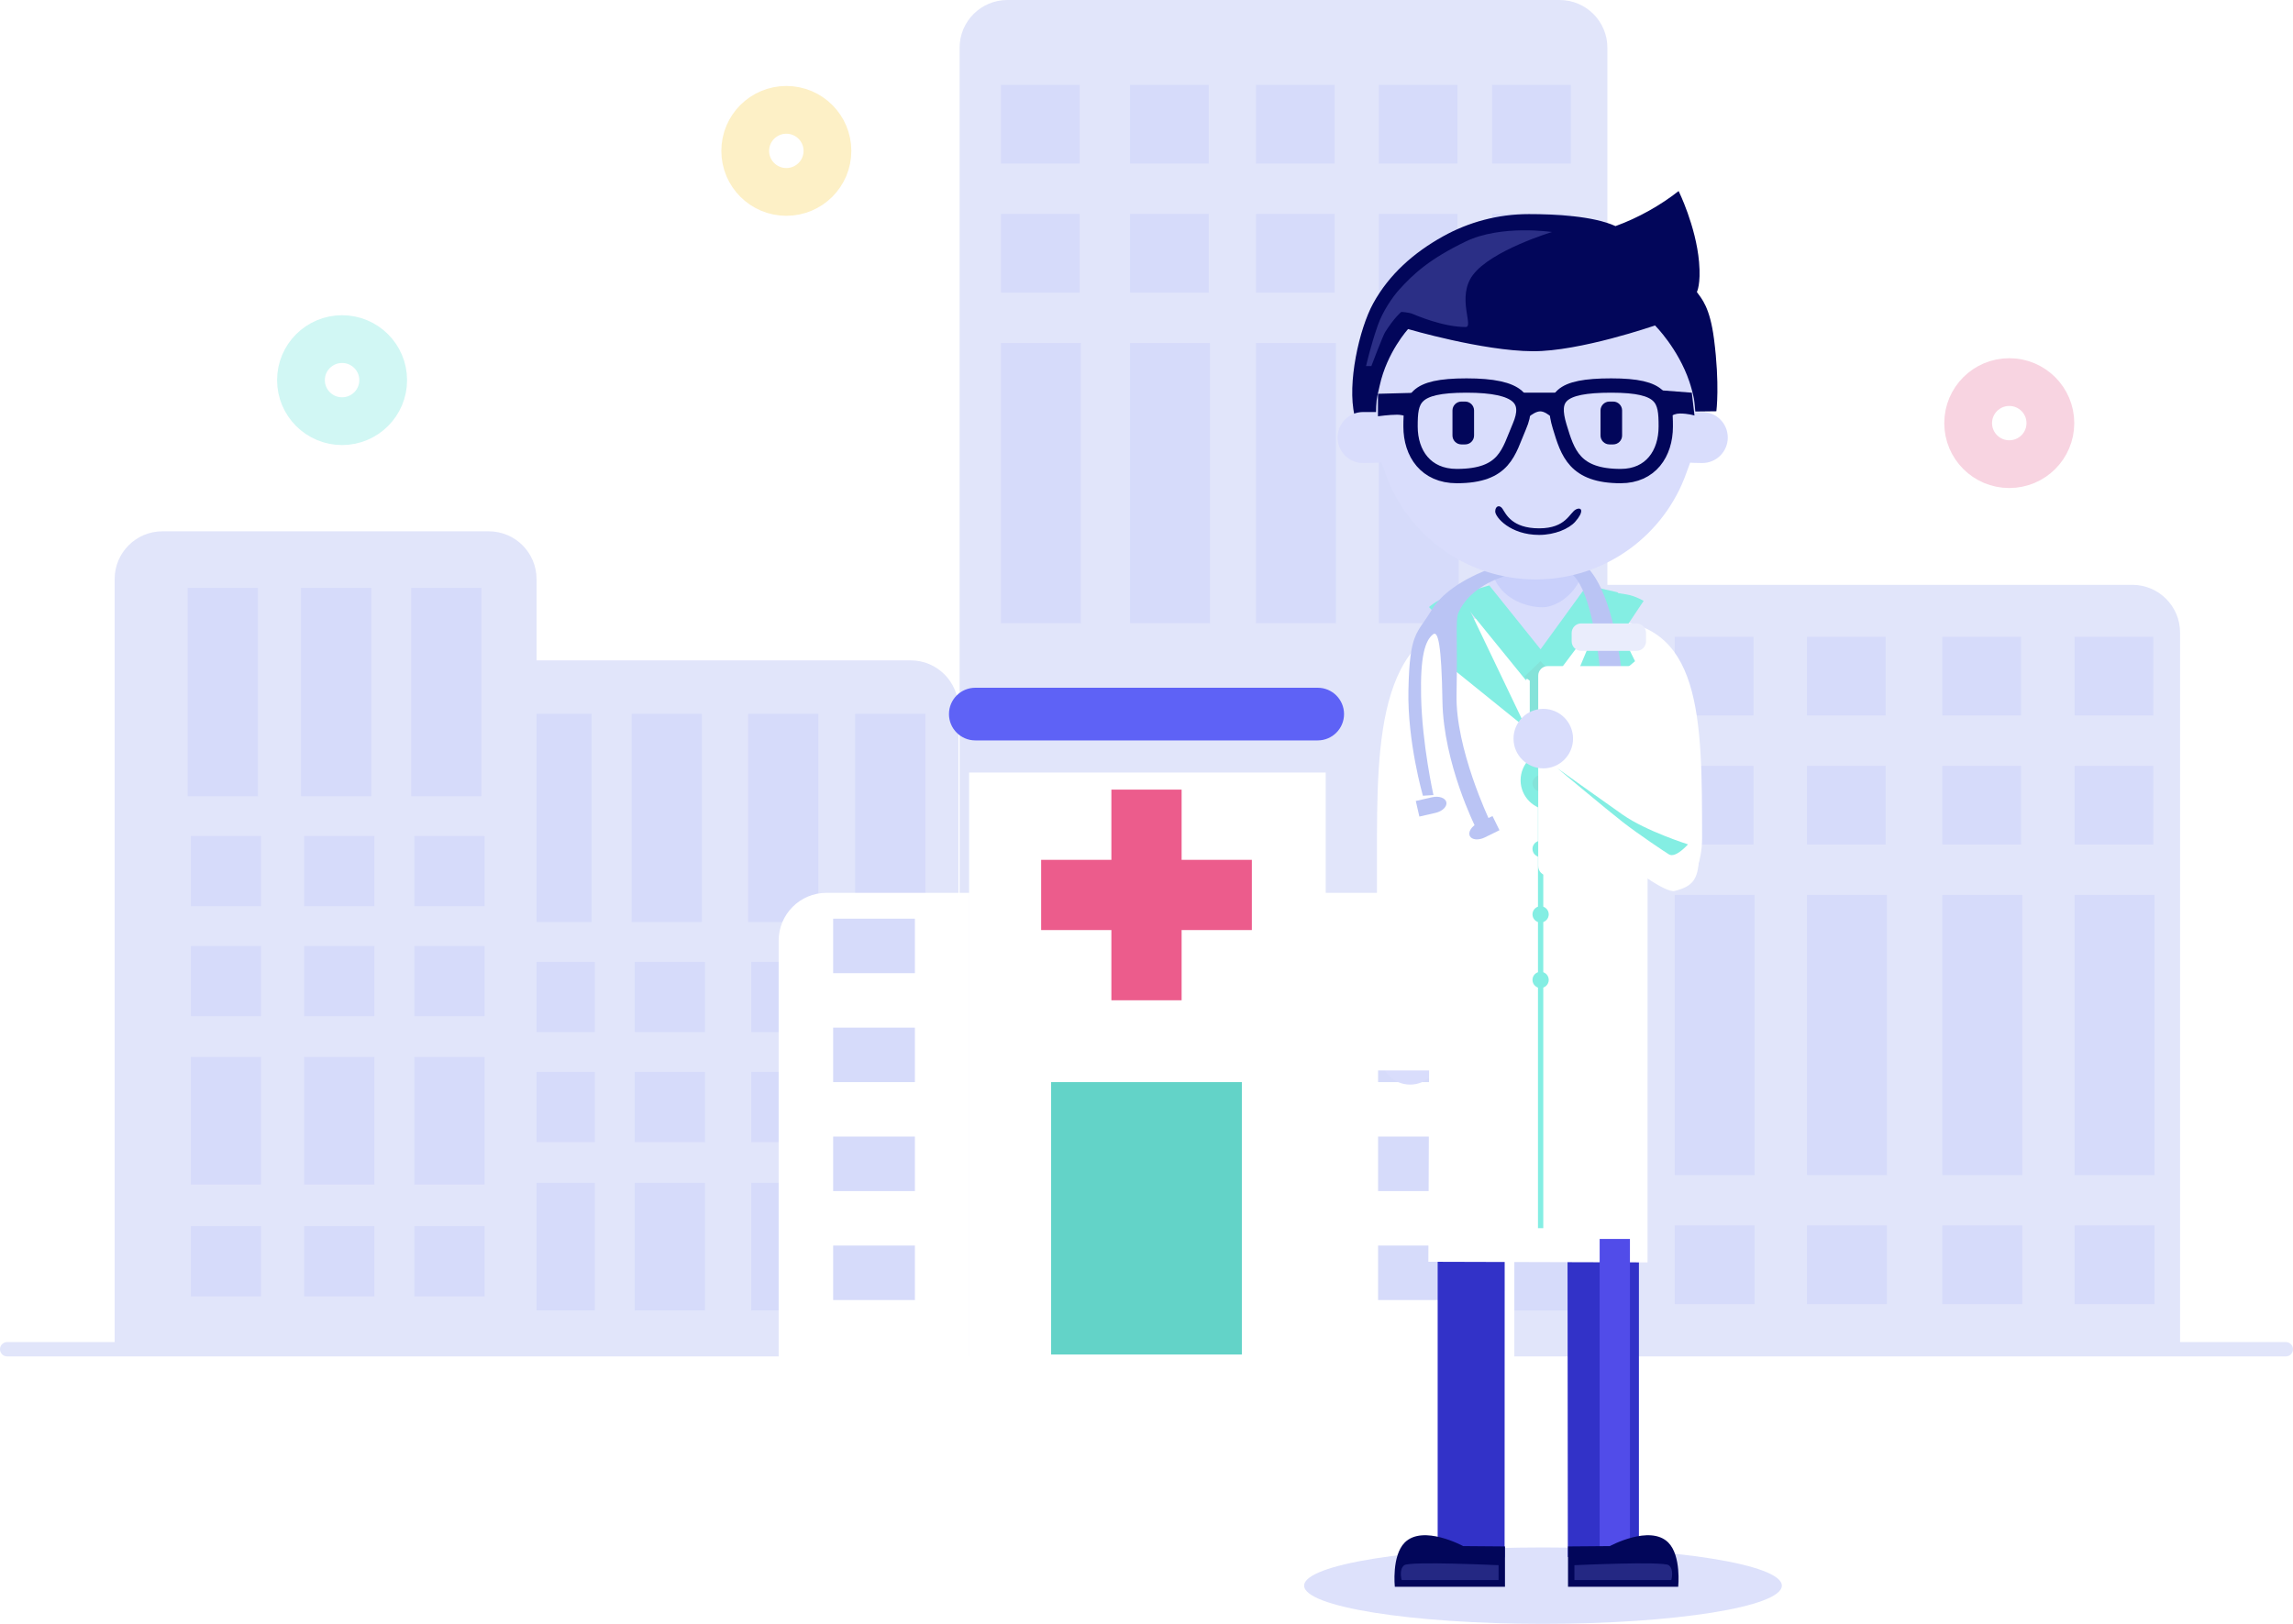 <svg width="480" height="340" viewBox="0 0 480 340" fill="none" xmlns="http://www.w3.org/2000/svg">
<line x1="1.5" y1="282.5" x2="478.5" y2="282.5" stroke="#E1E5FA" stroke-width="3" stroke-linecap="round"/>
<path fill-rule="evenodd" clip-rule="evenodd" d="M112.316 283.269H200.634V148.27C200.634 142.747 196.157 138.27 190.634 138.27H112.316V283.269Z" fill="#E1E5FA"/>
<path fill-rule="evenodd" clip-rule="evenodd" d="M317.953 283.269H456.361V132.452C456.361 126.929 451.884 122.452 446.361 122.452H317.953V283.269Z" fill="#E1E5FA"/>
<path fill-rule="evenodd" clip-rule="evenodd" d="M109.149 193.067H123.852V149.449H109.149V193.067Z" fill="#D6DBFA"/>
<path fill-rule="evenodd" clip-rule="evenodd" d="M109.809 274.372H124.512V247.653H109.809V274.372Z" fill="#D6DBFA"/>
<path fill-rule="evenodd" clip-rule="evenodd" d="M109.809 216.101H124.512V201.399H109.809V216.101Z" fill="#D6DBFA"/>
<path fill-rule="evenodd" clip-rule="evenodd" d="M109.809 239.135H124.512V224.432H109.809V239.135Z" fill="#D6DBFA"/>
<path fill-rule="evenodd" clip-rule="evenodd" d="M200.875 283H336.479V10C336.479 4.477 332.002 0 326.479 0H210.875C205.352 0 200.875 4.477 200.875 10V283Z" fill="#E1E5FA"/>
<path fill-rule="evenodd" clip-rule="evenodd" d="M434.282 273.053H451.012V256.576H434.282V273.053Z" fill="#D6DBFA"/>
<path fill-rule="evenodd" clip-rule="evenodd" d="M434.282 176.826H450.759V160.349H434.282V176.826Z" fill="#D6DBFA"/>
<path fill-rule="evenodd" clip-rule="evenodd" d="M434.282 149.804H450.759V133.327H434.282V149.804Z" fill="#D6DBFA"/>
<path fill-rule="evenodd" clip-rule="evenodd" d="M434.282 246.031H451.012V187.372H434.282V246.031Z" fill="#D6DBFA"/>
<path fill-rule="evenodd" clip-rule="evenodd" d="M406.602 273.053H423.331V256.576H406.602V273.053Z" fill="#D6DBFA"/>
<path fill-rule="evenodd" clip-rule="evenodd" d="M406.602 176.826H423.079V160.349H406.602V176.826Z" fill="#D6DBFA"/>
<path fill-rule="evenodd" clip-rule="evenodd" d="M406.602 149.804H423.079V133.327H406.602V149.804Z" fill="#D6DBFA"/>
<path fill-rule="evenodd" clip-rule="evenodd" d="M406.602 246.031H423.331V187.372H406.602V246.031Z" fill="#D6DBFA"/>
<path fill-rule="evenodd" clip-rule="evenodd" d="M378.259 273.053H394.988V256.576H378.259V273.053Z" fill="#D6DBFA"/>
<path fill-rule="evenodd" clip-rule="evenodd" d="M378.259 176.826H394.736V160.349H378.259V176.826Z" fill="#D6DBFA"/>
<path fill-rule="evenodd" clip-rule="evenodd" d="M378.259 149.804H394.736V133.327H378.259V149.804Z" fill="#D6DBFA"/>
<path fill-rule="evenodd" clip-rule="evenodd" d="M378.259 246.031H394.988V187.372H378.259V246.031Z" fill="#D6DBFA"/>
<path fill-rule="evenodd" clip-rule="evenodd" d="M350.578 273.053H367.308V256.576H350.578V273.053Z" fill="#D6DBFA"/>
<path fill-rule="evenodd" clip-rule="evenodd" d="M350.578 176.826H367.055V160.349H350.578V176.826Z" fill="#D6DBFA"/>
<path fill-rule="evenodd" clip-rule="evenodd" d="M350.578 149.804H367.055V133.327H350.578V149.804Z" fill="#D6DBFA"/>
<path fill-rule="evenodd" clip-rule="evenodd" d="M350.578 246.031H367.308V187.372H350.578V246.031Z" fill="#D6DBFA"/>
<path fill-rule="evenodd" clip-rule="evenodd" d="M312.351 230.213H329.08V213.735H312.351V230.213Z" fill="#D6DBFA"/>
<path fill-rule="evenodd" clip-rule="evenodd" d="M312.351 61.27H328.828V44.793H312.351V61.27Z" fill="#D6DBFA"/>
<path fill-rule="evenodd" clip-rule="evenodd" d="M312.351 34.248H328.828V17.771H312.351V34.248Z" fill="#D6DBFA"/>
<path fill-rule="evenodd" clip-rule="evenodd" d="M312.351 130.474H329.08V71.816H312.351V130.474Z" fill="#D6DBFA"/>
<path fill-rule="evenodd" clip-rule="evenodd" d="M312.351 274.371H329.08V240.757H312.351V274.371Z" fill="#D6DBFA"/>
<path fill-rule="evenodd" clip-rule="evenodd" d="M288.623 230.213H305.353V213.735H288.623V230.213Z" fill="#D6DBFA"/>
<path fill-rule="evenodd" clip-rule="evenodd" d="M288.623 61.27H305.1V44.793H288.623V61.27Z" fill="#D6DBFA"/>
<path fill-rule="evenodd" clip-rule="evenodd" d="M288.623 34.248H305.1V17.771H288.623V34.248Z" fill="#D6DBFA"/>
<path fill-rule="evenodd" clip-rule="evenodd" d="M288.623 130.474H305.353V71.816H288.623V130.474Z" fill="#D6DBFA"/>
<path fill-rule="evenodd" clip-rule="evenodd" d="M288.623 274.371H305.353V240.757H288.623V274.371Z" fill="#D6DBFA"/>
<path fill-rule="evenodd" clip-rule="evenodd" d="M262.918 230.213H279.648V213.735H262.918V230.213Z" fill="#D6DBFA"/>
<path fill-rule="evenodd" clip-rule="evenodd" d="M262.918 61.27H279.395V44.793H262.918V61.27Z" fill="#D6DBFA"/>
<path fill-rule="evenodd" clip-rule="evenodd" d="M262.918 34.248H279.395V17.771H262.918V34.248Z" fill="#D6DBFA"/>
<path fill-rule="evenodd" clip-rule="evenodd" d="M262.918 130.474H279.648V71.816H262.918V130.474Z" fill="#D6DBFA"/>
<path fill-rule="evenodd" clip-rule="evenodd" d="M262.918 274.371H279.648V240.757H262.918V274.371Z" fill="#D6DBFA"/>
<path fill-rule="evenodd" clip-rule="evenodd" d="M236.555 230.213H253.284V213.735H236.555V230.213Z" fill="#D6DBFA"/>
<path fill-rule="evenodd" clip-rule="evenodd" d="M236.555 61.27H253.032V44.793H236.555V61.27Z" fill="#D6DBFA"/>
<path fill-rule="evenodd" clip-rule="evenodd" d="M236.555 34.248H253.032V17.771H236.555V34.248Z" fill="#D6DBFA"/>
<path fill-rule="evenodd" clip-rule="evenodd" d="M236.555 130.474H253.284V71.816H236.555V130.474Z" fill="#D6DBFA"/>
<path fill-rule="evenodd" clip-rule="evenodd" d="M236.555 274.371H253.284V240.757H236.555V274.371Z" fill="#D6DBFA"/>
<path fill-rule="evenodd" clip-rule="evenodd" d="M209.532 230.213H226.262V213.735H209.532V230.213Z" fill="#D6DBFA"/>
<path fill-rule="evenodd" clip-rule="evenodd" d="M209.532 61.27H226.009V44.793H209.532V61.27Z" fill="#D6DBFA"/>
<path fill-rule="evenodd" clip-rule="evenodd" d="M209.532 34.248H226.009V17.771H209.532V34.248Z" fill="#D6DBFA"/>
<path fill-rule="evenodd" clip-rule="evenodd" d="M209.532 130.474H226.262V71.816H209.532V130.474Z" fill="#D6DBFA"/>
<path fill-rule="evenodd" clip-rule="evenodd" d="M209.532 274.371H226.262V240.757H209.532V274.371Z" fill="#D6DBFA"/>
<path fill-rule="evenodd" clip-rule="evenodd" d="M179.012 193.067H193.715V149.449H179.012V193.067Z" fill="#D6DBFA"/>
<path fill-rule="evenodd" clip-rule="evenodd" d="M179.672 274.372H194.375V247.653H179.672V274.372Z" fill="#D6DBFA"/>
<path fill-rule="evenodd" clip-rule="evenodd" d="M179.672 216.101H194.375V201.399H179.672V216.101Z" fill="#D6DBFA"/>
<path fill-rule="evenodd" clip-rule="evenodd" d="M179.672 239.135H194.375V224.432H179.672V239.135Z" fill="#D6DBFA"/>
<path fill-rule="evenodd" clip-rule="evenodd" d="M156.604 193.067H171.307V149.449H156.604V193.067Z" fill="#D6DBFA"/>
<path fill-rule="evenodd" clip-rule="evenodd" d="M157.263 274.372H171.966V247.653H157.263V274.372Z" fill="#D6DBFA"/>
<path fill-rule="evenodd" clip-rule="evenodd" d="M157.263 216.101H171.966V201.399H157.263V216.101Z" fill="#D6DBFA"/>
<path fill-rule="evenodd" clip-rule="evenodd" d="M157.263 239.135H171.966V224.432H157.263V239.135Z" fill="#D6DBFA"/>
<path fill-rule="evenodd" clip-rule="evenodd" d="M132.217 193.067H146.92V149.449H132.217V193.067Z" fill="#D6DBFA"/>
<path fill-rule="evenodd" clip-rule="evenodd" d="M132.875 274.372H147.578V247.653H132.875V274.372Z" fill="#D6DBFA"/>
<path fill-rule="evenodd" clip-rule="evenodd" d="M132.875 216.101H147.578V201.399H132.875V216.101Z" fill="#D6DBFA"/>
<path fill-rule="evenodd" clip-rule="evenodd" d="M132.875 239.135H147.578V224.432H132.875V239.135Z" fill="#D6DBFA"/>
<path fill-rule="evenodd" clip-rule="evenodd" d="M24 283.269H112.318V121.247C112.318 115.724 107.841 111.247 102.318 111.247H34C28.477 111.247 24 115.724 24 121.247V283.269Z" fill="#E1E5FA"/>
<path fill-rule="evenodd" clip-rule="evenodd" d="M86.081 166.703H100.784V123.086H86.081V166.703Z" fill="#D6DBFA"/>
<path fill-rule="evenodd" clip-rule="evenodd" d="M86.739 248.008H101.442V221.29H86.739V248.008Z" fill="#D6DBFA"/>
<path fill-rule="evenodd" clip-rule="evenodd" d="M86.739 189.738H101.442V175.035H86.739V189.738Z" fill="#D6DBFA"/>
<path fill-rule="evenodd" clip-rule="evenodd" d="M86.739 212.772H101.442V198.069H86.739V212.772Z" fill="#D6DBFA"/>
<path fill-rule="evenodd" clip-rule="evenodd" d="M86.739 271.43H101.442V256.727H86.739V271.43Z" fill="#D6DBFA"/>
<path fill-rule="evenodd" clip-rule="evenodd" d="M63.014 166.703H77.717V123.086H63.014V166.703Z" fill="#D6DBFA"/>
<path fill-rule="evenodd" clip-rule="evenodd" d="M63.672 248.008H78.375V221.29H63.672V248.008Z" fill="#D6DBFA"/>
<path fill-rule="evenodd" clip-rule="evenodd" d="M63.672 189.738H78.375V175.035H63.672V189.738Z" fill="#D6DBFA"/>
<path fill-rule="evenodd" clip-rule="evenodd" d="M63.672 212.772H78.375V198.069H63.672V212.772Z" fill="#D6DBFA"/>
<path fill-rule="evenodd" clip-rule="evenodd" d="M63.672 271.43H78.375V256.727H63.672V271.43Z" fill="#D6DBFA"/>
<path fill-rule="evenodd" clip-rule="evenodd" d="M39.284 166.703H53.987V123.086H39.284V166.703Z" fill="#D6DBFA"/>
<path fill-rule="evenodd" clip-rule="evenodd" d="M39.945 248.008H54.648V221.29H39.945V248.008Z" fill="#D6DBFA"/>
<path fill-rule="evenodd" clip-rule="evenodd" d="M39.945 189.738H54.648V175.035H39.945V189.738Z" fill="#D6DBFA"/>
<path fill-rule="evenodd" clip-rule="evenodd" d="M39.945 212.772H54.648V198.069H39.945V212.772Z" fill="#D6DBFA"/>
<path fill-rule="evenodd" clip-rule="evenodd" d="M39.945 271.43H54.648V256.727H39.945V271.43Z" fill="#D6DBFA"/>
<g filter="url(#filter0_d)">
<path d="M202.925 180.943H173C167.477 180.943 163 185.421 163 190.943V283.608H202.925V180.943Z" fill="white"/>
</g>
<g filter="url(#filter1_d)">
<path d="M307 180.943H277.075V283.608H317V190.943C317 185.421 312.523 180.943 307 180.943Z" fill="white"/>
</g>
<path d="M305.59 192.351H288.479V203.758H305.59V192.351Z" fill="#D6DBFA"/>
<path d="M305.59 215.165H288.479V226.572H305.59V215.165Z" fill="#D6DBFA"/>
<path d="M305.59 237.979H288.479V249.387H305.59V237.979Z" fill="#D6DBFA"/>
<path d="M305.59 260.793H288.479V272.2H305.59V260.793Z" fill="#D6DBFA"/>
<path d="M191.519 192.351H174.408V203.758H191.519V192.351Z" fill="#D6DBFA"/>
<path d="M191.519 215.165H174.408V226.572H191.519V215.165Z" fill="#D6DBFA"/>
<path d="M191.519 237.979H174.408V249.387H191.519V237.979Z" fill="#D6DBFA"/>
<path d="M191.519 260.793H174.408V272.2H191.519V260.793Z" fill="#D6DBFA"/>
<g filter="url(#filter2_d)">
<path d="M277.517 151.756H202.865V283.608H277.517V151.756Z" fill="white"/>
</g>
<path d="M259.96 226.572H220.035V283.608H259.96V226.572Z" fill="#63D3C8"/>
<path d="M247.351 165.329H232.649V180.032H217.946V194.734H232.649V209.437H247.351V194.734H262.054V180.032H247.351V165.329Z" fill="#EC5C8C"/>
<path d="M275.839 144H204.164C201.119 144 198.65 146.468 198.65 149.513C198.65 152.558 201.119 155.027 204.164 155.027H275.839C278.884 155.027 281.352 152.558 281.352 149.513C281.352 146.468 278.884 144 275.839 144Z" fill="#5E62F6"/>
<path d="M80.213 79.592C80.213 84.332 76.365 88.184 71.606 88.184C66.848 88.184 63 84.332 63 79.592C63 74.852 66.848 71 71.606 71C76.365 71 80.213 74.852 80.213 79.592Z" stroke="#D1F7F4" stroke-width="10"/>
<path d="M173.213 31.592C173.213 36.332 169.365 40.184 164.606 40.184C159.848 40.184 156 36.332 156 31.592C156 26.852 159.848 23 164.606 23C169.365 23 173.213 26.852 173.213 31.592Z" stroke="#FDF0C6" stroke-width="10"/>
<path d="M429.213 88.592C429.213 93.332 425.365 97.184 420.606 97.184C415.848 97.184 412 93.332 412 88.592C412 83.852 415.848 80 420.606 80C425.365 80 429.213 83.852 429.213 88.592Z" stroke="#F8D4E1" stroke-width="10"/>
<g style="mix-blend-mode:multiply">
<path d="M323 340C350.614 340 373 336.418 373 332C373 327.582 350.614 324 323 324C295.386 324 273 327.582 273 332C273 336.418 295.386 340 323 340Z" fill="#DDE1FB"/>
</g>
<path d="M343.08 326.07L328.2 326L328.09 219.93H314.99L314.96 326.07H300.95V197.85H343.08V326.07Z" fill="#3232C8"/>
<path d="M295.19 227.09C298.631 227.09 301.42 224.301 301.42 220.86C301.42 217.419 298.631 214.63 295.19 214.63C291.749 214.63 288.96 217.419 288.96 220.86C288.96 224.301 291.749 227.09 295.19 227.09Z" fill="#D9DDFC"/>
<g filter="url(#filter3_d)">
<path d="M311.99 123.39C288.24 123.39 288.24 148.79 288.24 173.09C288.24 185.48 288.24 218.13 288.24 218.13H299.21L299.36 164.02L299 258.19L344.88 258.32L344.9 151.12L345.03 177.87L354.49 177.72C354.49 177.72 356.3 174.38 356.3 169.6C356.3 144.14 356.29 123.83 335.48 123.83L311.99 123.39Z" fill="white"/>
</g>
<path d="M322.49 154.65L320.23 151.09V138.97H324.54V151.11L322.49 154.65Z" fill="#84E3D9"/>
<path d="M332.12 116.3C332.12 116.3 332.73 126.82 330.88 131.16C329.25 135 325.55 137.28 322.87 137.28C319.98 137.28 315.08 135.91 312.98 131.61C310.93 127.41 312.06 116.13 312.06 116.13C312.06 116.13 317.55 118.82 321.59 118.82C325.63 118.82 332.12 116.3 332.12 116.3Z" fill="#D9DDFC"/>
<path d="M332.12 106.17C332.12 106.17 332.73 116.69 330.88 121.03C329.25 124.87 325.55 127.15 322.87 127.15C319.98 127.15 315.08 125.78 312.98 121.48C310.93 117.28 312.06 106 312.06 106C312.06 106 317.55 108.69 321.59 108.69C325.63 108.69 332.12 106.17 332.12 106.17Z" fill="#C9D0FB"/>
<path d="M324.541 169.6C327.981 169.6 330.771 166.811 330.771 163.37C330.771 159.929 327.981 157.14 324.541 157.14C321.1 157.14 318.311 159.929 318.311 163.37C318.311 166.811 321.1 169.6 324.541 169.6Z" fill="#84EEE3"/>
<path d="M338.74 124.05L325.15 142.15L322.49 138.82L319.4 142.41L304.91 124.57L311.75 122.57L322.49 135.95L332.22 122.55L338.74 124.05Z" fill="#84EEE3"/>
<path d="M303.11 139.23L304.89 133.11L299.13 127.1C299.13 127.1 300.65 125.79 302.33 125.18C304.01 124.56 305.96 124.19 305.96 124.19L319.49 152.46L303.11 139.23Z" fill="#84EEE3"/>
<path d="M342.27 138.44L339.45 132.73L344.07 125.81C344.07 125.81 342.35 124.79 340.58 124.48C338.82 124.17 337.29 123.98 337.29 123.98L325.28 152.62L342.27 138.44Z" fill="#84EEE3"/>
<path d="M322.49 144.11L319.08 141.7L322.49 138.42L325.36 141.7L322.49 144.11Z" fill="#84E3D9"/>
<path d="M323.06 257.15H321.95V155.87L322.53 156.33L323.06 155.9V257.15Z" fill="#84EEE3"/>
<path d="M336.22 159.43L340.61 160.11C340.61 160.11 341.23 116.28 326.96 116.28C316.26 116.28 303.65 121.11 299.7 127.7C296.59 132.88 295.09 132.2 294.83 144.5C294.6 155.34 297.86 166.61 297.86 166.61L300.07 166.47C300.07 166.47 297.7 155.93 297.48 145.77C297.3 137.49 298.29 134.12 300 132.8C301.02 132.02 301.76 134.9 301.95 146.81C302.15 159.86 308.93 173.31 308.93 173.31L311.74 171.6C311.74 171.6 304.67 156.76 304.9 145.48C305.14 133.69 304.65 129.79 305.27 128.36C307.97 122.07 317.14 118.45 327.36 119.46C335.7 120.28 336.22 159.43 336.22 159.43Z" fill="#BAC4F4"/>
<path d="M322.5 165.72C323.439 165.72 324.2 164.959 324.2 164.02C324.2 163.081 323.439 162.32 322.5 162.32C321.561 162.32 320.8 163.081 320.8 164.02C320.8 164.959 321.561 165.72 322.5 165.72Z" fill="#84E3D9"/>
<path d="M322.5 179.44C323.439 179.44 324.2 178.679 324.2 177.74C324.2 176.801 323.439 176.04 322.5 176.04C321.561 176.04 320.8 176.801 320.8 177.74C320.8 178.679 321.561 179.44 322.5 179.44Z" fill="#84EEE3"/>
<path d="M322.5 193.15C323.439 193.15 324.2 192.389 324.2 191.45C324.2 190.511 323.439 189.75 322.5 189.75C321.561 189.75 320.8 190.511 320.8 191.45C320.8 192.389 321.561 193.15 322.5 193.15Z" fill="#84EEE3"/>
<path d="M322.5 206.87C323.439 206.87 324.2 206.109 324.2 205.17C324.2 204.231 323.439 203.47 322.5 203.47C321.561 203.47 320.8 204.231 320.8 205.17C320.8 206.109 321.561 206.87 322.5 206.87Z" fill="#84EEE3"/>
<path d="M341.23 164.52C341.23 164.52 337.64 169.86 336.73 169.86C335.82 169.86 332.23 164.52 332.23 164.52V157.63H341.24V164.52H341.23Z" fill="white" stroke="#6D6E71" stroke-width="3" stroke-miterlimit="10"/>
<path d="M339.9 163.91L336.96 167.53V159.22H339.9V163.91Z" fill="#8DE2D2"/>
<path d="M341.2 259.41H334.86V324.5H341.2V259.41Z" fill="#514CE9"/>
<path d="M315.041 323.79L306.291 323.72C306.291 323.72 297.881 319.15 294.061 322.97C291.291 325.74 291.981 332.24 291.981 332.24H315.041V323.79Z" fill="#02065A"/>
<path d="M328.24 323.79L336.99 323.72C336.99 323.72 345.4 319.15 349.22 322.97C351.99 325.74 351.3 332.24 351.3 332.24H328.24V323.79Z" fill="#02065A"/>
<path d="M313.7 330.83H293.42C293.42 330.83 292.78 328.59 293.96 327.72C295.14 326.85 313.7 327.72 313.7 327.72V330.83Z" fill="#242883"/>
<path d="M329.59 330.83H349.86C349.86 330.83 350.5 328.59 349.32 327.72C348.14 326.85 329.58 327.72 329.58 327.72V330.83H329.59Z" fill="#242883"/>
<path d="M309.33 172.38L312.43 170.86L313.89 173.83L310.79 175.35C309.48 175.99 308.08 175.85 307.68 175.04C307.28 174.22 308.02 173.02 309.33 172.38Z" fill="#BAC4F4"/>
<path d="M300.53 170.19L297.12 170.97L296.37 167.71L299.78 166.93C301.22 166.6 302.56 167.06 302.77 167.96C302.97 168.85 301.96 169.86 300.53 170.19Z" fill="#BAC4F4"/>
<g filter="url(#filter4_d)">
<path d="M348.67 133.47H324C322.895 133.47 322 134.365 322 135.47V175.34C322 176.444 322.895 177.34 324 177.34H348.67C349.775 177.34 350.67 176.444 350.67 175.34V135.47C350.67 134.365 349.775 133.47 348.67 133.47Z" fill="white"/>
</g>
<path d="M342.57 130.53H331C329.895 130.53 329 131.425 329 132.53V134.28C329 135.384 329.895 136.28 331 136.28H342.57C343.675 136.28 344.57 135.384 344.57 134.28V132.53C344.57 131.425 343.675 130.53 342.57 130.53Z" fill="#EAEDFC"/>
<path d="M323.06 160.88C326.501 160.88 329.29 158.091 329.29 154.65C329.29 151.209 326.501 148.42 323.06 148.42C319.619 148.42 316.83 151.209 316.83 154.65C316.83 158.091 319.619 160.88 323.06 160.88Z" fill="#D9DDFC"/>
<g filter="url(#filter5_d)">
<path d="M350.59 180.54C346.77 181.51 323.78 160.87 323.78 160.87L329.14 153.28C329.14 153.28 355.86 168.16 355.64 173.72C355.47 178.08 354.39 179.58 350.59 180.54Z" fill="white"/>
</g>
<path d="M353.35 176.79C353.35 176.79 350.79 179.73 349.38 178.9C348.82 178.57 343.04 174.73 339.69 172.12C336.34 169.51 326.03 160.87 326.03 160.87C326.03 160.87 334.81 167.17 339.71 170.6C344.61 174.03 353.35 176.79 353.35 176.79Z" fill="#84EEE3"/>
<path d="M359.29 86.11C359.29 86.11 360.03 80.54 358.8 71C357.94 64.32 356.23 62.57 355.21 61.14C355.21 61.14 356.08 59.55 355.67 54.86C355 47.28 351.39 40 351.39 40C347.68 42.93 342.98 45.61 338.18 47.34C333.51 45.21 325.5 44.83 320.05 44.83C313.52 44.83 307.4 46.52 302.07 49.49C295.98 52.88 290.8 57.42 287.45 63.53C284.55 68.8 281.95 80.33 283.56 87L359.29 86.11Z" fill="#02065A"/>
<path d="M306.81 50.57C314.26 46.97 324.88 48.58 324.88 48.58C324.88 48.58 312.19 52.4 308.32 57.58C304.85 62.23 308.59 68.47 306.81 68.47C302.08 68.47 296.5 66.05 295.69 65.72C294.88 65.39 293.35 65.3 293.35 65.3C293.35 65.3 291.97 66.36 289.96 69.53C289.49 70.27 287.07 76.65 287.07 76.65H285.96C285.96 76.65 286.92 72.38 288.41 68.14C289.46 65.14 291.54 62.16 292.82 60.73C295.92 57.27 299.36 54.17 306.81 50.57Z" fill="#2B2F86"/>
<path d="M361.68 91.61C361.68 94.56 359.29 96.95 356.34 96.95C354.55 96.95 353.8 96.87 353.8 96.87C353.8 96.87 353.51 97.63 353.01 99.03C348.43 112.01 336.05 121.32 321.48 121.32C307 121.32 294.68 112.12 290.03 99.25C289.65 98.19 289.2 96.82 289.2 96.82C289.2 96.82 287.11 96.95 285.34 96.95C282.39 96.95 280 94.56 280 91.61C280 88.66 282.39 86.27 285.34 86.27C286.73 86.27 288.05 86.27 288.05 86.27C288.05 86.27 288.06 85.5 288.08 85.1C288.16 83.15 288.41 82.61 288.81 80.76C290.34 73.71 294.76 68.9 294.76 68.9C294.76 68.9 310.35 73.48 320.84 73.54C330.73 73.6 346.45 68.14 346.45 68.14C346.45 68.14 351.28 72.95 353.63 79.88C354 80.97 354.37 82.32 354.6 83.51C354.72 84.13 354.89 86.27 354.89 86.27C354.89 86.27 354.93 86.27 356.34 86.27C359.29 86.27 361.68 88.66 361.68 91.61Z" fill="#D9DDFC"/>
<path d="M306.71 93.05H305.91C304.89 93.05 304.05 92.21 304.05 91.19V85.94C304.05 84.92 304.89 84.08 305.91 84.08H306.71C307.73 84.08 308.57 84.92 308.57 85.94V91.19C308.57 92.21 307.74 93.05 306.71 93.05Z" fill="#02065A"/>
<path d="M337.7 93.05H336.9C335.88 93.05 335.04 92.21 335.04 91.19V85.94C335.04 84.92 335.88 84.08 336.9 84.08H337.7C338.72 84.08 339.56 84.92 339.56 85.94V91.19C339.56 92.21 338.72 93.05 337.7 93.05Z" fill="#02065A"/>
<path d="M288.45 87.16C288.45 87.16 290.81 86.83 292.48 86.83C293.84 86.83 295.26 87.51 295.26 87.51L297.1 82.22L288.46 82.45L288.45 87.16Z" fill="#02065A"/>
<path d="M354.71 87C354.71 87 353.39 86.58 351.67 86.58C349.95 86.58 348.95 87.83 348.95 87.83C348.95 87.83 349.29 86.45 347.92 84.53C346.55 82.61 344.44 81.47 344.44 81.47L354.15 82.22L354.71 87Z" fill="#02065A"/>
<path d="M326.28 88.81C326.28 88.81 324.02 86.13 322.44 86.13C320.84 86.13 318.74 88.5 318.74 88.5C318.74 88.5 319.32 87.29 318.91 85.29C318.5 83.29 317.46 82.21 317.46 82.21H327.62C327.62 82.21 326.74 83.09 326.13 85.01C325.51 86.93 326.28 88.81 326.28 88.81Z" fill="#02065A"/>
<path d="M326.49 89.3C328.16 94.8 329.58 99.68 339.26 99.68C345.56 99.68 348.7 94.95 348.7 89.3C348.7 83.65 348.22 80.72 337.29 80.72C326.36 80.72 324.67 83.29 326.49 89.3Z" stroke="#02065A" stroke-width="3" stroke-miterlimit="10"/>
<path d="M318.051 89.3C315.761 94.59 315.111 99.68 304.951 99.68C298.481 99.68 295.271 94.95 295.271 89.3C295.271 83.65 295.771 80.72 306.981 80.72C318.191 80.72 320.411 83.83 318.051 89.3Z" stroke="#02065A" stroke-width="3" stroke-miterlimit="10"/>
<path d="M314.523 106.527C315.238 107.617 316.504 110.623 322.191 110.623C327.879 110.623 328.567 107.303 329.906 106.658C331.153 106.057 331.63 107.129 329.722 109.264C328.447 110.693 325.503 112 322.191 112C316.128 112 313 108.27 313 107.094C313 105.917 313.926 105.63 314.523 106.527Z" fill="#02065A"/>
<defs>
<filter id="filter0_d" x="148" y="171.943" width="69.925" height="132.664" filterUnits="userSpaceOnUse" color-interpolation-filters="sRGB">
<feFlood flood-opacity="0" result="BackgroundImageFix"/>
<feColorMatrix in="SourceAlpha" type="matrix" values="0 0 0 0 0 0 0 0 0 0 0 0 0 0 0 0 0 0 127 0"/>
<feOffset dy="6"/>
<feGaussianBlur stdDeviation="7.5"/>
<feColorMatrix type="matrix" values="0 0 0 0 0 0 0 0 0 0.138 0 0 0 0 0.865 0 0 0 0.2 0"/>
<feBlend mode="normal" in2="BackgroundImageFix" result="effect1_dropShadow"/>
<feBlend mode="normal" in="SourceGraphic" in2="effect1_dropShadow" result="shape"/>
</filter>
<filter id="filter1_d" x="262.075" y="171.943" width="69.925" height="132.664" filterUnits="userSpaceOnUse" color-interpolation-filters="sRGB">
<feFlood flood-opacity="0" result="BackgroundImageFix"/>
<feColorMatrix in="SourceAlpha" type="matrix" values="0 0 0 0 0 0 0 0 0 0 0 0 0 0 0 0 0 0 127 0"/>
<feOffset dy="6"/>
<feGaussianBlur stdDeviation="7.5"/>
<feColorMatrix type="matrix" values="0 0 0 0 0 0 0 0 0 0.138 0 0 0 0 0.865 0 0 0 0.2 0"/>
<feBlend mode="normal" in2="BackgroundImageFix" result="effect1_dropShadow"/>
<feBlend mode="normal" in="SourceGraphic" in2="effect1_dropShadow" result="shape"/>
</filter>
<filter id="filter2_d" x="182.865" y="141.756" width="114.651" height="171.852" filterUnits="userSpaceOnUse" color-interpolation-filters="sRGB">
<feFlood flood-opacity="0" result="BackgroundImageFix"/>
<feColorMatrix in="SourceAlpha" type="matrix" values="0 0 0 0 0 0 0 0 0 0 0 0 0 0 0 0 0 0 127 0"/>
<feOffset dy="10"/>
<feGaussianBlur stdDeviation="10"/>
<feColorMatrix type="matrix" values="0 0 0 0 0 0 0 0 0 0.137 0 0 0 0 0.863 0 0 0 0.2 0"/>
<feBlend mode="normal" in2="BackgroundImageFix" result="effect1_dropShadow"/>
<feBlend mode="normal" in="SourceGraphic" in2="effect1_dropShadow" result="shape"/>
</filter>
<filter id="filter3_d" x="273.24" y="114.39" width="98.06" height="164.93" filterUnits="userSpaceOnUse" color-interpolation-filters="sRGB">
<feFlood flood-opacity="0" result="BackgroundImageFix"/>
<feColorMatrix in="SourceAlpha" type="matrix" values="0 0 0 0 0 0 0 0 0 0 0 0 0 0 0 0 0 0 127 0"/>
<feOffset dy="6"/>
<feGaussianBlur stdDeviation="7.5"/>
<feColorMatrix type="matrix" values="0 0 0 0 0 0 0 0 0 0.138 0 0 0 0 0.865 0 0 0 0.2 0"/>
<feBlend mode="normal" in2="BackgroundImageFix" result="effect1_dropShadow"/>
<feBlend mode="normal" in="SourceGraphic" in2="effect1_dropShadow" result="shape"/>
</filter>
<filter id="filter4_d" x="307" y="124.47" width="58.67" height="73.87" filterUnits="userSpaceOnUse" color-interpolation-filters="sRGB">
<feFlood flood-opacity="0" result="BackgroundImageFix"/>
<feColorMatrix in="SourceAlpha" type="matrix" values="0 0 0 0 0 0 0 0 0 0 0 0 0 0 0 0 0 0 127 0"/>
<feOffset dy="6"/>
<feGaussianBlur stdDeviation="7.5"/>
<feColorMatrix type="matrix" values="0 0 0 0 0 0 0 0 0 0.138 0 0 0 0 0.865 0 0 0 0.2 0"/>
<feBlend mode="normal" in2="BackgroundImageFix" result="effect1_dropShadow"/>
<feBlend mode="normal" in="SourceGraphic" in2="effect1_dropShadow" result="shape"/>
</filter>
<filter id="filter5_d" x="308.78" y="144.28" width="61.861" height="57.293" filterUnits="userSpaceOnUse" color-interpolation-filters="sRGB">
<feFlood flood-opacity="0" result="BackgroundImageFix"/>
<feColorMatrix in="SourceAlpha" type="matrix" values="0 0 0 0 0 0 0 0 0 0 0 0 0 0 0 0 0 0 127 0"/>
<feOffset dy="6"/>
<feGaussianBlur stdDeviation="7.5"/>
<feColorMatrix type="matrix" values="0 0 0 0 0 0 0 0 0 0.138 0 0 0 0 0.865 0 0 0 0.2 0"/>
<feBlend mode="normal" in2="BackgroundImageFix" result="effect1_dropShadow"/>
<feBlend mode="normal" in="SourceGraphic" in2="effect1_dropShadow" result="shape"/>
</filter>
</defs>
</svg>
